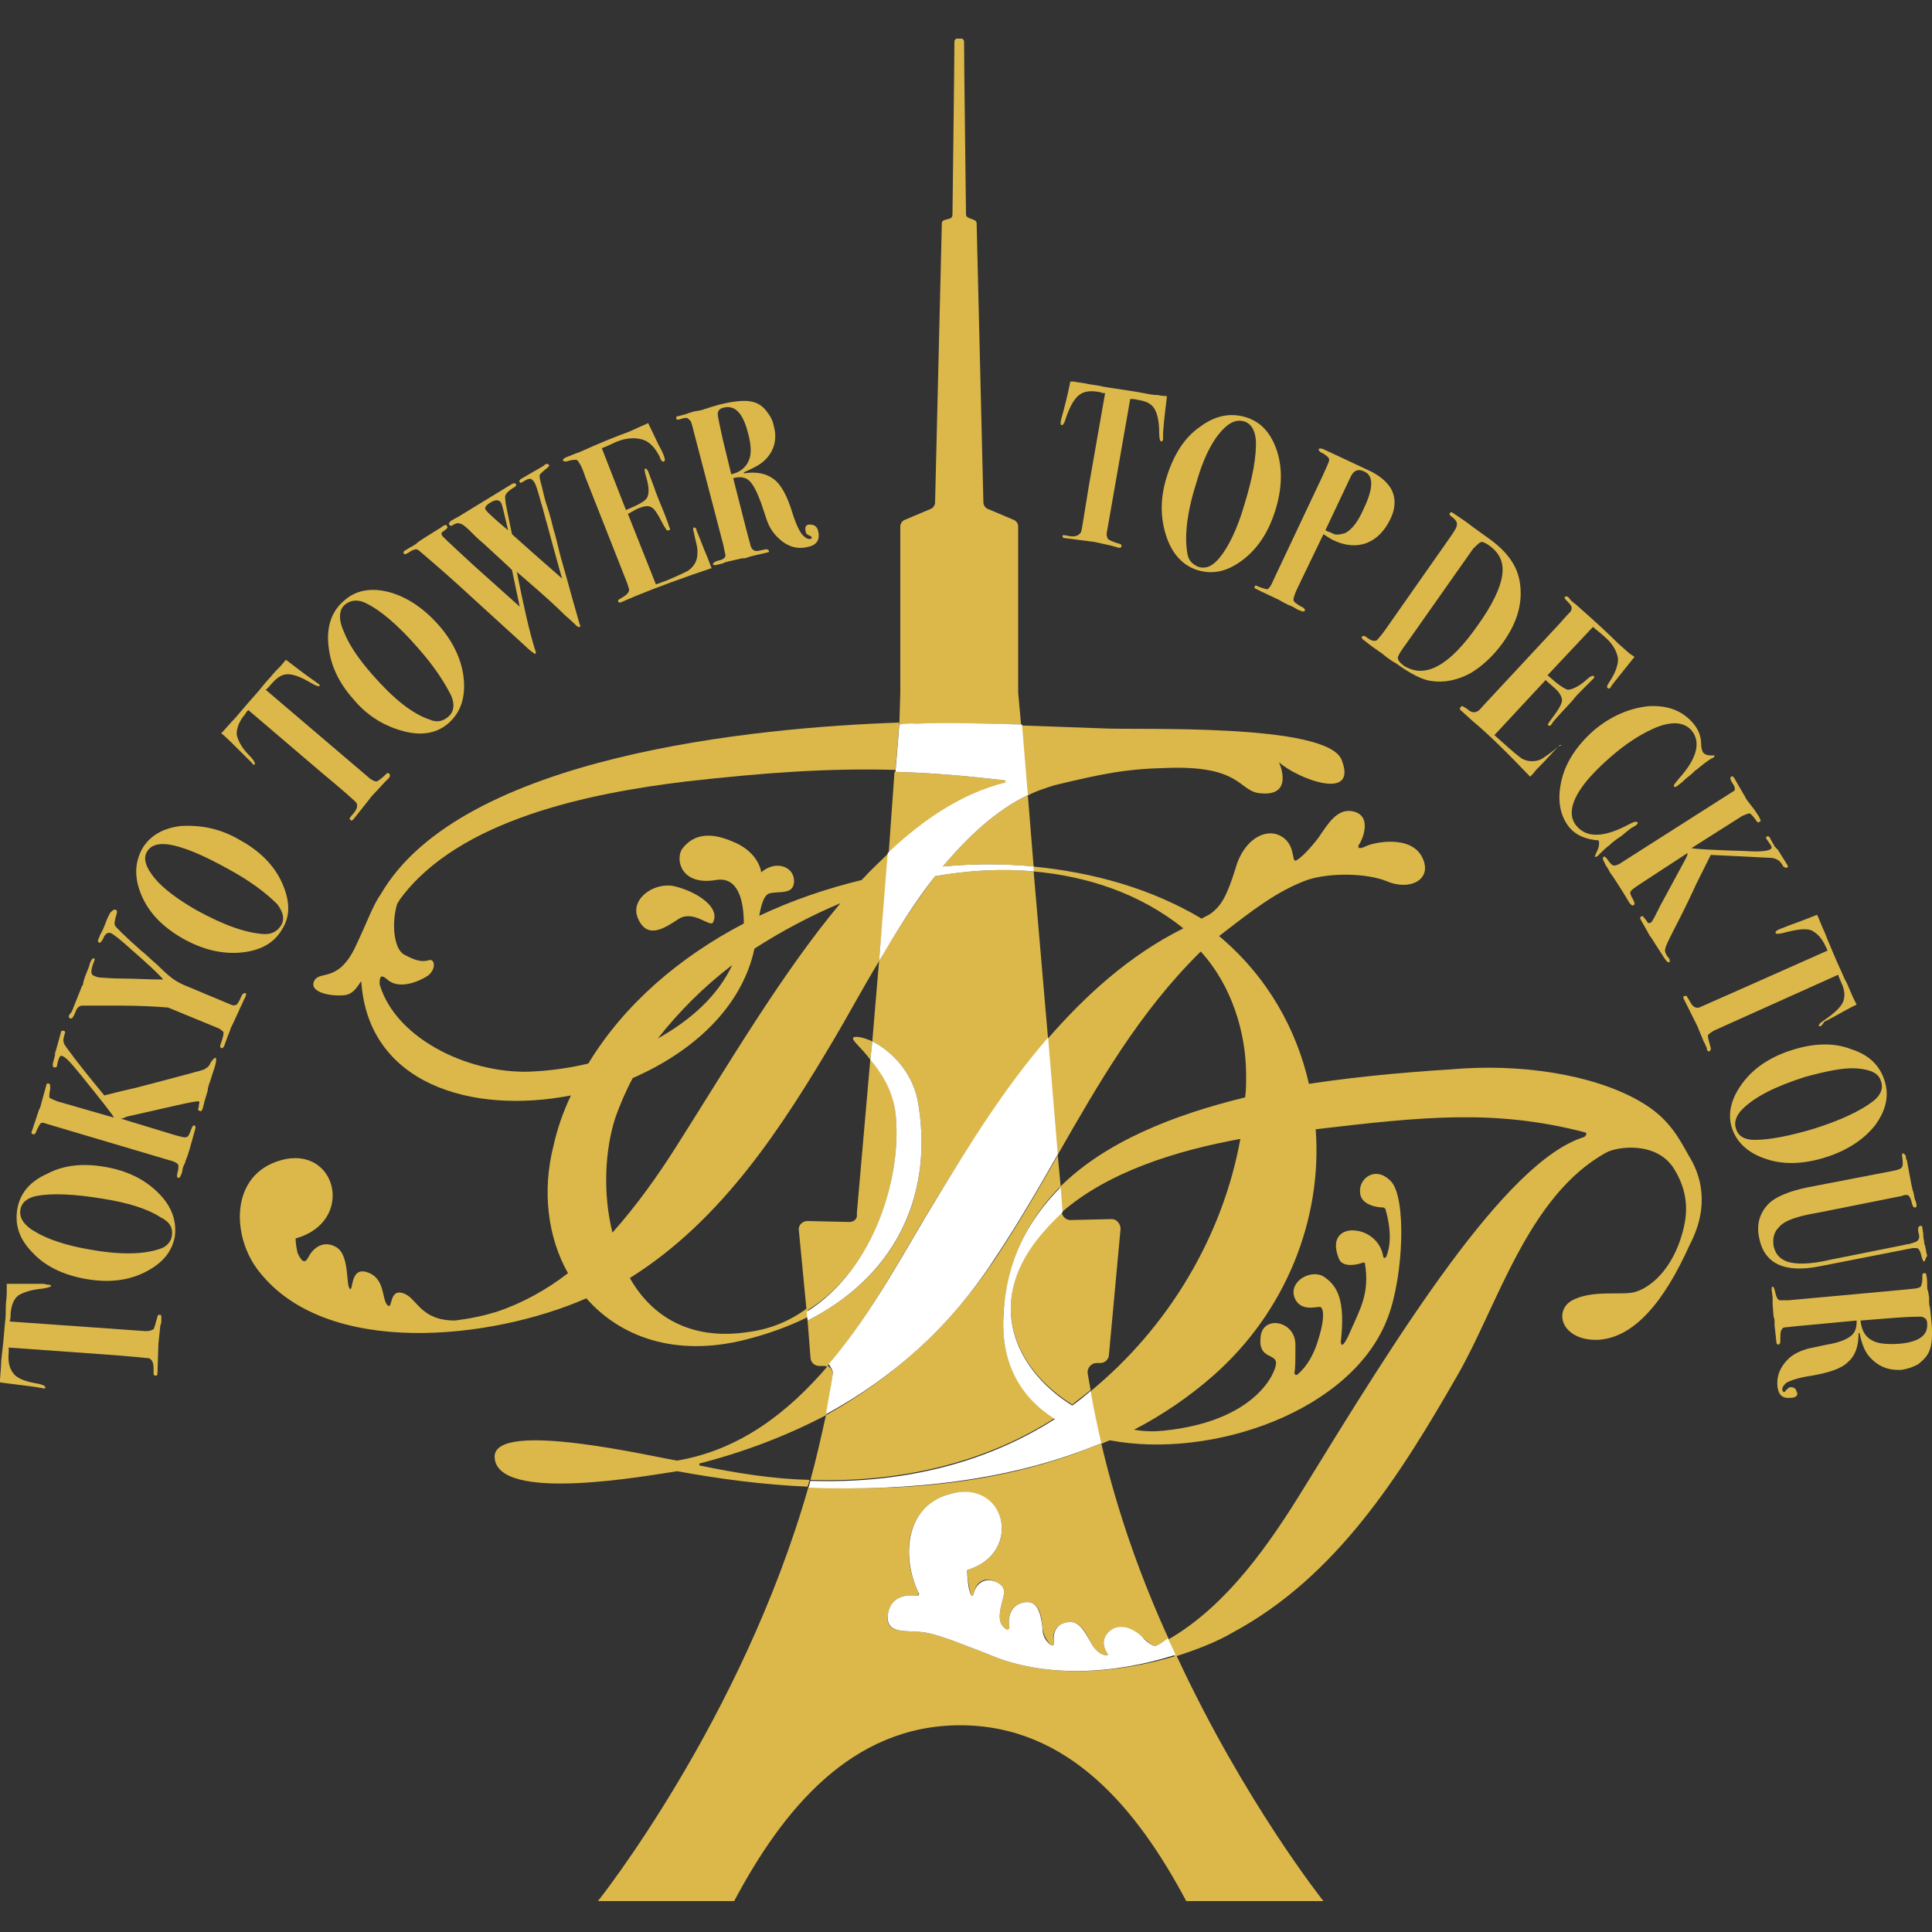 <?xml version="1.0" encoding="utf-8"?>
<!-- Generator: Adobe Illustrator 22.0.1, SVG Export Plug-In . SVG Version: 6.00 Build 0)  -->
<svg version="1.1" id="レイヤー_1" xmlns="http://www.w3.org/2000/svg" xmlns:xlink="http://www.w3.org/1999/xlink" x="0px"
	 y="0px" viewBox="0 0 200 200" style="enable-background:new 0 0 200 200;" xml:space="preserve">
<rect x="0" y="0" width="200" height="200" fill="#333333" stroke="none"/>
<style type="text/css">
	.st0{fill:#DCB84A;}
	.st1{fill:#FFFFFF;}
</style>
<g>
	<g>
		<g id="XMLID_490_">
			<path id="XMLID_541_" class="st0" d="M5.1,133c0.1,0,0.2,0.1,0.2,0.1c0,0.1-0.3,0.2-0.9,0.3c-1.2,0.1-2,0.4-2.5,0.7
				c-0.5,0.4-0.7,1-0.8,1.8c0,0.3,0,0.6-0.1,0.9l14.1,1c0.4,0,0.6-0.1,0.8-0.2c0.1-0.2,0.2-0.6,0.4-1.3c0-0.1,0.1-0.2,0.2-0.2
				c0.2,0,0.2,0.1,0.2,0.3c0,0,0,0.1,0,0.3c0,0.2,0,0.3-0.1,0.5l-0.2,1.9l-0.1,3.1c0,0.2-0.1,0.2-0.2,0.2c-0.1,0-0.1,0-0.2-0.1
				c0,0,0-0.2,0-0.6c0-0.7-0.2-1-0.5-1.1c-0.2,0-1.8-0.2-4.7-0.4l-9.8-0.7c0,0.1,0,0.3,0,0.5c-0.1,1,0.1,1.7,0.5,2.2
				c0.4,0.5,1.2,0.8,2.3,1c0.7,0.1,1,0.3,1,0.4c0,0.1-0.1,0.2-0.3,0.1c-0.1,0-0.5-0.1-1.3-0.2c-1.5-0.2-2.5-0.3-3.1-0.4l0-0.3
				l0.1-1.3c0,0,0-0.5,0.1-1.3c0.1-0.8,0.2-1.8,0.3-3.1c0.1-0.7,0.1-1.3,0.1-1.8c0-0.5,0.1-1,0.1-1.5c0-0.4,0-0.7,0-0.9
				c1,0,2.3,0,3.8,0C4.9,133,5,133,5.1,133z"/>
			<path id="XMLID_538_" class="st0" d="M10.9,120.8c2.3,0.4,4.1,1.3,5.5,2.7c1.4,1.4,1.9,2.9,1.7,4.5c-0.3,1.6-1.3,2.8-3.1,3.7
				c-1.8,0.9-3.8,1.1-6.1,0.7c-2.3-0.4-4.2-1.3-5.5-2.7c-1.4-1.4-1.9-2.9-1.6-4.6c0.3-1.6,1.3-2.8,3.1-3.6
				C6.6,120.6,8.6,120.4,10.9,120.8z M10.7,124.1c-3-0.5-5.3-0.6-6.9-0.3c-1,0.2-1.6,0.7-1.7,1.5c-0.1,0.8,0.4,1.6,1.7,2.3
				c1.2,0.7,3,1.3,5.2,1.7c3.2,0.6,5.7,0.6,7.5,0c0.7-0.2,1.2-0.7,1.3-1.4c0.1-0.8-0.2-1.4-1.2-1.9
				C15.2,125.1,13.2,124.5,10.7,124.1z"/>
			<path id="XMLID_536_" class="st0" d="M22.3,109.5c0.1,0,0.1,0.3,0,0.7c-0.1,0.4-0.3,0.9-0.5,1.6c-0.2,0.5-0.3,0.9-0.3,1.1l-0.3,1
				l-0.2,0.8c-0.1,0.3-0.2,0.4-0.3,0.3c-0.1,0-0.2-0.1-0.2-0.1c0-0.1,0.1-0.3,0.1-0.6c0.1-0.2,0-0.3-0.1-0.3c-0.1,0-0.8,0.1-2.1,0.4
				l-5.3,1.2c-0.2,0.1-0.4,0.2-0.6,0.2l5.6,1.7c0.7,0.2,1.1,0.3,1.2,0.2c0.2,0,0.3-0.3,0.5-0.8c0.1-0.3,0.2-0.4,0.3-0.4
				c0.1,0,0.2,0.2,0.1,0.4l-0.3,1.1c-0.2,0.7-0.4,1.5-0.7,2.2c0,0.1-0.1,0.3-0.2,0.5c-0.1,0.2-0.1,0.5-0.2,0.8l-0.1,0.2
				c-0.1,0.2-0.1,0.3-0.3,0.2c-0.1,0-0.1-0.3,0-0.6c0.1-0.4,0.1-0.7,0-0.8c-0.1-0.1-0.4-0.3-0.9-0.4l-12.8-3.8
				c-0.2-0.1-0.4-0.1-0.5,0c-0.1,0.1-0.2,0.3-0.4,0.7c-0.1,0.3-0.2,0.5-0.4,0.4c-0.1,0-0.2-0.1-0.1-0.3l0.7-2.1c0,0,0-0.1,0.1-0.2
				c0-0.1,0.1-0.2,0.1-0.3l0.3-1.1l0.2-0.7c0-0.1,0.1-0.3,0.1-0.4c0-0.1,0.1-0.2,0.3-0.1c0.1,0,0.1,0.2,0.1,0.5
				c-0.1,0.5-0.1,0.8-0.1,0.9c0.1,0.1,0.3,0.2,0.8,0.4l5.9,1.7c-0.2-0.4-1.4-1.9-3.5-4.5c-0.9-1.1-1.5-1.8-1.9-1.9
				c-0.1,0-0.2,0-0.2,0.1c-0.1,0.1-0.2,0.4-0.3,0.9c0,0.2-0.1,0.2-0.3,0.2c-0.1,0-0.2-0.2-0.1-0.5l0.2-0.8c0,0,0-0.1,0-0.2
				c0-0.1,0.1-0.2,0.1-0.3l0.5-1.8c0-0.2,0.1-0.2,0.3-0.2c0.1,0,0.2,0.2,0.1,0.3c-0.1,0.4-0.2,0.7-0.1,0.9c0,0.2,0.2,0.4,0.4,0.7
				c1.1,1.5,2.4,3.1,3.8,4.8c0.4-0.1,1.5-0.4,3.3-0.8c1.2-0.3,3-0.8,5.3-1.4c1-0.3,1.7-0.4,1.9-0.6c0.2-0.1,0.4-0.3,0.5-0.6
				C22.1,109.6,22.2,109.5,22.3,109.5z"/>
			<path id="XMLID_534_" class="st0" d="M12,94.2c0.1,0,0.1,0.1,0.1,0.3c-0.2,0.7-0.3,1.1-0.2,1.3c0,0.1,0.9,1,2.7,2.6
				c0.4,0.3,1,0.9,1.7,1.5c0.8,0.8,1.4,1.3,1.7,1.5c0.3,0.2,0.8,0.5,1.6,0.8l4.3,1.8c0.2,0.1,0.4,0.1,0.6,0c0.1-0.1,0.3-0.4,0.5-0.9
				c0.1-0.2,0.2-0.3,0.4-0.3c0.1,0,0.1,0.2,0,0.4c0,0-0.1,0.2-0.2,0.4c-0.1,0.3-0.3,0.6-0.5,1.1l-0.6,1.3c0,0-0.1,0.2-0.2,0.4
				c-0.1,0.3-0.2,0.6-0.3,0.8l-0.4,1.1c-0.1,0.2-0.2,0.2-0.3,0.2c-0.1,0-0.1-0.2-0.1-0.3c0.3-0.8,0.4-1.3,0.3-1.4
				c-0.1-0.1-0.3-0.3-0.6-0.4l-5.1-2.1c-1.2-0.1-2.9-0.2-5.1-0.2c-1,0-2.3,0-3.8,0c-0.3,0-0.6,0.3-0.7,0.7l-0.1,0.2
				c0,0,0,0.1-0.1,0.2c-0.1,0.2-0.2,0.3-0.4,0.2c-0.1-0.1-0.1-0.2,0-0.4c0,0,0,0,0.1-0.1c0.1-0.1,0.2-0.3,0.3-0.6l0.8-2
				c0-0.1,0.1-0.2,0.2-0.4c0-0.2,0.1-0.5,0.2-0.8l0.4-1c0-0.1,0.1-0.2,0.1-0.4c0.1-0.1,0.1-0.2,0.1-0.2c0.1-0.2,0.2-0.3,0.3-0.3
				c0.1,0,0.1,0.1,0.1,0.1c0,0.1-0.1,0.3-0.2,0.6c-0.2,0.6-0.2,1,0.1,1.1c0.2,0.1,0.5,0.2,0.7,0.2c0.3,0,1.1,0.1,2.4,0.1
				c1.2,0,2.5,0.1,4.1,0.1c-0.6-0.7-1.7-1.7-3.3-3.1c-1.2-1.1-1.9-1.6-2.1-1.7c-0.3-0.1-0.5,0-0.7,0.3c-0.2,0.5-0.4,0.7-0.5,0.7
				c-0.2-0.1-0.2-0.2-0.1-0.4l0.2-0.5c0.2-0.3,0.4-0.8,0.7-1.6l0.3-0.6C11.7,94.2,11.8,94.1,12,94.2z"/>
			<path id="XMLID_531_" class="st0" d="M24.9,87c2,1.1,3.5,2.6,4.3,4.4c0.8,1.8,0.9,3.4,0,4.8c-0.8,1.4-2.2,2.2-4.2,2.4
				c-2,0.2-4-0.3-6-1.4c-2.1-1.2-3.5-2.6-4.3-4.4c-0.8-1.8-0.8-3.4,0-4.9c0.8-1.4,2.2-2.2,4.1-2.4C20.9,85.4,22.9,85.8,24.9,87z
				 M23.7,90c-2.7-1.5-4.8-2.4-6.4-2.6c-1-0.1-1.7,0.1-2.1,0.8c-0.4,0.7-0.1,1.6,0.8,2.7c0.9,1.1,2.4,2.2,4.3,3.3
				c2.9,1.6,5.2,2.4,7.1,2.5c0.8,0,1.3-0.3,1.7-0.9c0.4-0.7,0.2-1.4-0.4-2.2C27.5,92.4,25.9,91.2,23.7,90z"/>
			<path id="XMLID_529_" class="st0" d="M33,70.8c0.1,0.1,0.1,0.2,0.1,0.2c-0.1,0.1-0.4,0-0.9-0.3c-1-0.6-1.8-0.9-2.4-0.9
				c-0.6,0-1.1,0.3-1.7,1c-0.2,0.2-0.4,0.5-0.6,0.6l10.8,9.2c0.3,0.2,0.5,0.3,0.7,0.3c0.2-0.1,0.5-0.3,1-0.8c0.1-0.1,0.2-0.1,0.3,0
				c0.1,0.1,0.1,0.2,0,0.4c0,0-0.1,0.1-0.2,0.2c-0.1,0.1-0.2,0.2-0.3,0.3l-1.3,1.4l-1.9,2.4c-0.1,0.1-0.2,0.2-0.3,0.1
				c-0.1-0.1-0.1-0.1-0.1-0.2c0,0,0.1-0.2,0.4-0.5c0.4-0.5,0.5-0.9,0.2-1.2c-0.1-0.1-1.3-1.2-3.6-3.1l-7.5-6.4
				c-0.1,0.1-0.2,0.2-0.3,0.4c-0.6,0.7-0.9,1.4-0.9,2.1c0.1,0.6,0.5,1.4,1.3,2.2c0.5,0.5,0.6,0.8,0.6,0.9c-0.1,0.1-0.2,0.1-0.3-0.1
				c-0.1-0.1-0.4-0.4-0.9-0.9c-1.1-1.1-1.8-1.8-2.3-2.2l0.2-0.2l0.9-1c0,0,0.3-0.3,0.8-0.9c0.5-0.6,1.2-1.4,2-2.3
				c0.4-0.5,0.8-1,1.2-1.4c0.3-0.4,0.7-0.8,1-1.1c0.3-0.3,0.4-0.5,0.6-0.7c0.8,0.6,1.8,1.4,3.1,2.3C32.8,70.7,33,70.8,33,70.8z"/>
			<path id="XMLID_526_" class="st0" d="M45.4,64.7c1.5,1.7,2.4,3.6,2.6,5.5c0.2,2-0.3,3.5-1.5,4.6c-1.2,1.1-2.8,1.4-4.7,0.9
				c-1.9-0.5-3.7-1.5-5.2-3.3c-1.6-1.8-2.4-3.6-2.6-5.6c-0.2-1.9,0.3-3.5,1.6-4.6c1.2-1.1,2.8-1.4,4.7-0.9
				C42.1,61.8,43.8,62.9,45.4,64.7z M43.2,67c-2-2.3-3.8-3.8-5.2-4.5c-0.9-0.5-1.7-0.4-2.3,0.1c-0.6,0.5-0.7,1.5-0.1,2.8
				c0.5,1.3,1.5,2.8,3,4.5c2.2,2.5,4.1,4,5.9,4.6c0.7,0.3,1.3,0.2,1.9-0.3c0.6-0.5,0.7-1.3,0.3-2.2C46,70.6,44.9,68.9,43.2,67z"/>
			<path id="XMLID_523_" class="st0" d="M56.8,48.1c0.1,0.1,0,0.2-0.1,0.3c-0.4,0.3-0.7,0.6-0.8,0.7c-0.1,0.2,0,0.6,0.2,1.3
				c0.1,0.4,0.2,0.9,0.4,1.6c0.2,0.6,0.5,1.5,0.8,2.8c0.2,0.6,0.4,1.5,0.7,2.7l0.9,3.2c0.6,2.2,1,3.5,1.1,3.9c0.1,0.2,0.1,0.3,0,0.3
				c-0.1,0-0.2,0-0.3-0.1c-0.1-0.1-0.5-0.5-1.2-1.1c-0.9-0.9-2-1.9-3.5-3.2l-1.5-1.3c0.7,3.5,1.3,6.2,1.9,8.1c0.1,0.2,0.1,0.3,0,0.4
				c0,0-0.4-0.2-1-0.8l-5.7-5.2c-1.4-1.3-3.2-2.9-5.2-4.6c-0.2-0.2-0.4-0.3-0.6-0.2c-0.1,0-0.3,0.1-0.6,0.3
				c-0.3,0.2-0.4,0.2-0.5,0.1c-0.1-0.1,0-0.2,0.1-0.3c0,0,0.2-0.1,0.5-0.3c0.4-0.2,0.7-0.4,0.9-0.6l0.6-0.4l1.6-1
				c0.1,0,0.1-0.1,0.3-0.2c0.1-0.1,0.2-0.1,0.2-0.1c0.1-0.1,0.2-0.1,0.3,0.1c0.1,0.1-0.1,0.3-0.4,0.5c-0.2,0.1-0.2,0.2-0.2,0.3
				c0,0.1,0.1,0.1,0.1,0.2c0.7,0.7,1.8,1.7,3.2,3l4.8,4.3l-0.8-3.8c-0.5-0.5-1.4-1.3-2.8-2.6c-0.2-0.2-0.6-0.5-1-0.9
				c-0.1-0.1-0.3-0.3-0.5-0.5c-0.5-0.5-0.9-0.8-1.1-0.8c-0.2-0.1-0.5,0-0.8,0.2c-0.1,0.1-0.2,0-0.3-0.1c-0.1-0.1,0-0.2,0.2-0.4
				c0,0,0,0,0.2-0.1c0.1-0.1,0.4-0.2,0.7-0.4l5.4-3.3c0.2-0.1,0.3-0.1,0.4,0c0.1,0.1,0,0.2-0.1,0.3c-0.7,0.4-1.1,0.8-1,1.2
				c0,0.5,0.3,1.7,0.7,3.7c1.1,1,2.8,2.5,5.2,4.6c-0.2-0.6-0.4-1.4-0.6-2.1c-0.2-0.7-0.5-1.8-0.9-3.3c-0.3-1-0.5-1.9-0.7-2.5
				c-0.3-1.1-0.5-1.8-0.7-2.1c-0.2-0.3-0.4-0.4-0.6-0.3c-0.1,0-0.3,0.1-0.6,0.3c-0.2,0.1-0.3,0.1-0.3,0c-0.1-0.1,0-0.2,0.1-0.3
				l1.2-0.7c0.5-0.3,0.9-0.5,1.2-0.7l0.1-0.1C56.6,48,56.7,48,56.8,48.1z M51.9,52.1c-0.2-0.4-0.6-0.4-1.1-0.1
				c-0.5,0.3-0.7,0.6-0.5,0.8c0.2,0.3,1,1,2.3,2.1C52.2,53.2,52,52.3,51.9,52.1z"/>
			<path id="XMLID_521_" class="st0" d="M72.1,54.9c0,0,0.3,0.7,0.8,2c0.3,0.7,0.5,1.2,0.6,1.5c0.1,0.3,0.2,0.5,0.2,0.4
				c-3,1-5.7,2-7.9,2.9l-1.4,0.6c-0.2,0.1-0.3,0.1-0.4,0c0-0.1,0-0.1,0-0.2c0,0,0.2-0.1,0.5-0.3c0.5-0.3,0.7-0.6,0.6-0.9
				c-0.1-0.2-0.1-0.4-0.2-0.6l-4.3-10.9c-0.3-0.9-0.5-1.3-0.6-1.4c-0.1-0.2-0.2-0.4-0.4-0.4c-0.1,0-0.4,0-0.7,0.1
				c-0.3,0.1-0.5,0.1-0.6,0c-0.1-0.1,0.1-0.3,0.4-0.4c0.3-0.1,0.7-0.3,1.3-0.5c2-0.9,3.7-1.6,5.1-2.1l1.1-0.5
				c0.2-0.1,0.5-0.2,0.9-0.4l1.1,2.3c0.4,0.7,0.6,1.2,0.6,1.4c0.1,0.1,0,0.2-0.1,0.3c-0.1,0-0.3-0.1-0.4-0.5c-0.5-1-1.1-1.6-1.8-1.8
				c-0.7-0.2-1.6-0.2-2.6,0.2c-0.3,0.1-0.8,0.4-1.6,0.7l2.5,6.4c1.2-0.5,2-0.9,2.2-1.3c0.2-0.4,0.2-1.1-0.1-2.1
				c-0.2-0.6-0.2-0.9-0.1-0.9c0.1,0,0.2,0.1,0.3,0.3c0.1,0.3,0.3,0.8,0.6,1.6c0.1,0.3,0.2,0.6,0.4,1.1c0.5,1.2,0.9,2.2,1.1,2.8
				c0,0.1,0.1,0.2,0.1,0.3c0.1,0.2,0.1,0.3-0.1,0.3c-0.1,0-0.1,0-0.2,0c0-0.1-0.2-0.3-0.4-0.7c-0.5-1-0.9-1.6-1.2-1.7
				c-0.3-0.2-0.8-0.1-1.5,0.2L65,53.2l2.9,7.3l1.1-0.4c1.2-0.5,2-0.9,2.2-1c0.3-0.2,0.6-0.5,0.8-0.9c0.2-0.4,0.2-0.8,0.2-1.2
				c0-0.4-0.2-1-0.4-2c-0.1-0.2,0-0.4,0-0.4C72,54.6,72.1,54.7,72.1,54.9z"/>
			<path id="XMLID_518_" class="st0" d="M84.7,55c0.2,0.8-0.1,1.4-1,1.6c-1.1,0.3-2.1,0-2.9-0.7c-0.7-0.6-1.1-1.2-1.4-2l-0.6-1.8
				c-0.4-1.1-0.8-1.9-1.2-2.3c-0.4-0.4-1-0.5-1.7-0.3l1.3,5.1c0.3,1.2,0.5,1.8,0.5,1.9c0.1,0.3,0.2,0.4,0.4,0.5c0.2,0.1,0.5,0,1-0.1
				c0.3-0.1,0.4,0,0.5,0.1c0,0.1,0,0.2-0.2,0.2l-1.7,0.4l-0.3,0.1c-0.2,0.1-0.4,0.1-0.6,0.1l-1.3,0.3c-0.1,0-0.3,0.1-0.4,0.1
				c-0.1,0-0.2,0.1-0.2,0.1l-0.8,0.2c-0.2,0-0.3,0-0.3-0.1c0-0.1,0.2-0.3,0.7-0.4c0.4-0.1,0.6-0.3,0.6-0.5c0-0.1-0.1-0.4-0.2-1
				L71.9,45c-0.2-0.8-0.3-1.2-0.4-1.4c-0.1-0.1-0.2-0.2-0.3-0.3c-0.2-0.1-0.5,0-0.8,0.1c-0.3,0.1-0.4,0-0.4-0.1c0-0.1,0-0.2,0.1-0.2
				c0.1,0,0.4-0.1,0.8-0.2l0.3-0.1c0.2-0.1,0.4-0.1,0.6-0.2l0.6-0.1c0,0,0.1,0,0.4-0.1c0.2-0.1,0.4-0.1,0.6-0.2l1-0.3
				c1.6-0.4,2.8-0.5,3.5-0.3c0.5,0.1,1,0.4,1.4,0.9c0.4,0.5,0.7,1,0.8,1.6c0.4,1.4,0,2.7-1,3.6c-0.4,0.4-1.2,0.8-2.1,1.2l0,0.1
				c1.3-0.2,2.3,0,3.1,0.6c0.8,0.6,1.4,1.8,1.9,3.4c0.4,1.3,0.8,2.1,1.1,2.4c0.3,0.3,0.5,0.4,0.7,0.4c0.2,0,0.3-0.1,0.2-0.2
				c0-0.1-0.1-0.1-0.3-0.2c-0.2-0.1-0.3-0.2-0.3-0.4c-0.1-0.4,0-0.7,0.4-0.7C84.3,54.3,84.6,54.5,84.7,55z M77.4,44.7
				c-0.5-1.9-1.3-2.8-2.5-2.5c-0.4,0.1-0.6,0.3-0.6,0.7c0,0.2,0.2,1.1,0.5,2.5l0.9,3.7c0.9-0.2,1.5-0.7,1.8-1.4
				C77.8,47.1,77.8,46.1,77.4,44.7z"/>
			<path id="XMLID_516_" class="st0" d="M120.4,45.5c0,0.1-0.1,0.2-0.2,0.2c-0.1,0-0.2-0.3-0.2-0.9c0-1.2-0.2-2-0.5-2.5
				c-0.3-0.5-0.9-0.8-1.7-0.9c-0.3-0.1-0.6-0.1-0.8-0.1L114.6,55c-0.1,0.4,0,0.6,0.1,0.8c0.1,0.1,0.5,0.3,1.2,0.5
				c0.1,0,0.2,0.1,0.2,0.2c0,0.2-0.1,0.2-0.3,0.2c0,0-0.1,0-0.3-0.1c-0.2,0-0.3-0.1-0.4-0.1l-1.8-0.4l-3.1-0.4
				c-0.2,0-0.2-0.1-0.2-0.2c0-0.1,0-0.1,0.1-0.1c0.1,0,0.2,0,0.6,0.1c0.7,0.1,1-0.1,1.2-0.4c0.1-0.2,0.3-1.7,0.8-4.7l1.7-9.7
				c-0.1,0-0.3,0-0.5-0.1c-1-0.2-1.7-0.1-2.2,0.3c-0.5,0.4-0.9,1.1-1.3,2.2c-0.2,0.7-0.4,1-0.5,0.9c-0.1,0-0.1-0.1-0.1-0.3
				c0-0.1,0.1-0.5,0.3-1.2c0.4-1.5,0.6-2.5,0.7-3l0.3,0l1.3,0.2c0,0,0.4,0.1,1.2,0.2c0.8,0.2,1.8,0.3,3,0.5c0.7,0.1,1.3,0.2,1.8,0.3
				c0.5,0.1,1,0.2,1.5,0.2c0.4,0.1,0.7,0.1,0.9,0.1c-0.1,1-0.3,2.3-0.4,3.8C120.4,45.3,120.4,45.4,120.4,45.5z"/>
			<path id="XMLID_513_" class="st0" d="M132,52.9c-0.7,2.2-1.8,3.9-3.4,5.1c-1.6,1.2-3.1,1.5-4.7,1c-1.5-0.5-2.6-1.7-3.2-3.6
				c-0.6-1.9-0.6-3.9,0.1-6.1c0.7-2.2,1.8-4,3.4-5.1c1.6-1.2,3.2-1.5,4.8-1c1.6,0.5,2.6,1.7,3.2,3.5C132.8,48.6,132.7,50.7,132,52.9
				z M128.8,52.3c0.9-2.9,1.3-5.2,1.2-6.8c-0.1-1-0.5-1.7-1.3-1.9c-0.8-0.2-1.6,0.2-2.5,1.3c-0.9,1.1-1.7,2.8-2.3,4.9
				c-1,3.1-1.3,5.6-1,7.4c0.1,0.8,0.5,1.2,1.2,1.5c0.8,0.2,1.4-0.1,2.1-0.9C127.2,56.6,128.1,54.7,128.8,52.3z"/>
			<path id="XMLID_510_" class="st0" d="M143.9,53.8c-0.6,1.2-1.4,2-2.4,2.4c-1,0.4-2.2,0.3-3.3-0.2c-0.3-0.1-0.7-0.4-1.2-0.7
				l-2.6,5.4c-0.4,0.8-0.5,1.2-0.5,1.4c0,0.2,0.3,0.4,0.8,0.7c0.3,0.1,0.4,0.3,0.4,0.4c-0.1,0.1-0.2,0.1-0.3,0.1l-0.2-0.1
				c-0.1,0-0.3-0.1-0.8-0.4c-0.5-0.2-0.9-0.4-1.4-0.7l-1.9-0.9c-0.4-0.2-0.6-0.3-0.6-0.3c0-0.1-0.1-0.1,0-0.2c0-0.1,0.2-0.1,0.3,0
				c0.5,0.2,0.9,0.3,1,0.3c0.2-0.1,0.4-0.4,0.6-0.9l5.1-10.8c0.4-0.9,0.7-1.5,0.7-1.7c0-0.2-0.2-0.4-0.7-0.7
				c-0.3-0.1-0.4-0.3-0.4-0.4c0.1-0.1,0.2-0.1,0.5,0l4.7,2.2c1.1,0.5,1.9,1.2,2.3,1.9C144.5,51.5,144.5,52.6,143.9,53.8z
				 M141.2,52.6c1-2.1,1-3.4,0-3.8c-0.6-0.3-1.1-0.1-1.4,0.6l-2.6,5.5c0.4,0.2,0.8,0.3,0.9,0.4c0.4,0.1,0.7,0,1.1-0.1
				C139.9,54.9,140.6,54,141.2,52.6z"/>
			<path id="XMLID_507_" class="st0" d="M155.6,66.5c-1,1.4-2.2,2.5-3.4,3.2c-1.3,0.7-2.7,1-4,0.8c-0.9-0.1-2.1-0.7-3.5-1.7
				c0,0-0.1-0.1-0.3-0.2c-0.2-0.1-0.5-0.3-0.9-0.6l-0.5-0.4c0,0-0.3-0.2-1-0.7l-0.9-0.7c-0.1-0.1-0.2-0.2-0.1-0.3
				c0.1-0.1,0.3-0.1,0.5,0.1c0.4,0.3,0.7,0.4,1,0.3c0.1-0.1,0.4-0.4,0.9-1.1l6.8-9.7c0.4-0.6,0.6-0.9,0.6-1.1
				c0.1-0.3-0.1-0.6-0.5-0.9c-0.2-0.1-0.3-0.3-0.2-0.4c0.1-0.1,0.2-0.1,0.3,0l0.3,0.2c0.6,0.4,1.2,0.8,1.7,1.2
				c0.8,0.6,1.4,1,1.8,1.3c1.8,1.3,2.8,2.7,3.1,4.3C157.7,62.3,157.1,64.4,155.6,66.5z M153,64.7c1.5-2.1,2.3-3.8,2.5-5.1
				c0.2-1.3-0.2-2.3-1.3-3.1c-0.4-0.3-0.7-0.4-0.8-0.4c-0.2,0-0.5,0.3-0.9,0.7l-6.9,9.8c-0.6,0.8-0.9,1.3-0.9,1.5
				c0,0.2,0.2,0.5,0.6,0.8C147.5,70.3,150,69,153,64.7z"/>
			<path id="XMLID_505_" class="st0" d="M161.3,77.3c0,0-0.5,0.5-1.5,1.6c-0.5,0.5-0.9,0.9-1.1,1.2c-0.2,0.2-0.3,0.3-0.3,0.3
				c-2.2-2.3-4.2-4.3-6-5.8l-1.1-1c-0.2-0.1-0.2-0.3-0.1-0.4c0.1-0.1,0.1-0.1,0.2-0.1c0,0,0.2,0.1,0.5,0.3c0.4,0.4,0.8,0.4,1.1,0.2
				c0.2-0.1,0.3-0.3,0.5-0.5l8-8.6c0.6-0.7,1-1.1,1-1.1c0.2-0.2,0.2-0.4,0.2-0.5c0-0.1-0.1-0.3-0.4-0.6c-0.3-0.3-0.4-0.4-0.3-0.5
				c0.1-0.1,0.3-0.1,0.5,0.2s0.6,0.5,1,0.9c1.7,1.5,3,2.7,4,3.7l0.9,0.8c0.2,0.2,0.5,0.4,0.8,0.6l-1.6,2c-0.5,0.6-0.8,1-0.9,1.2
				c-0.1,0.1-0.2,0.1-0.3,0c-0.1-0.1,0-0.3,0.2-0.6c0.6-0.9,0.9-1.7,0.9-2.4c-0.1-0.7-0.5-1.5-1.3-2.2c-0.2-0.2-0.7-0.6-1.3-1.1
				l-4.7,5c1,0.9,1.7,1.4,2.1,1.5c0.4,0,1.1-0.3,1.9-1c0.4-0.4,0.7-0.5,0.8-0.4c0.1,0.1,0,0.2-0.2,0.4c-0.2,0.2-0.6,0.6-1.2,1.2
				c-0.2,0.2-0.5,0.5-0.8,0.9c-0.9,1-1.6,1.7-2,2.2c-0.1,0.1-0.1,0.2-0.2,0.3c-0.1,0.1-0.2,0.2-0.3,0.1c-0.1-0.1-0.1-0.1,0-0.2
				c0-0.1,0.2-0.3,0.4-0.6c0.7-0.9,1-1.5,1-1.8c0-0.3-0.2-0.8-0.8-1.3l-0.9-0.8l-5.3,5.7l0.9,0.8c1,0.9,1.6,1.4,1.9,1.6
				c0.3,0.2,0.7,0.3,1.1,0.3c0.4,0,0.8-0.1,1.1-0.3c0.3-0.2,0.9-0.6,1.6-1.2c0.2-0.1,0.3-0.2,0.4-0.1
				C161.5,77,161.4,77.2,161.3,77.3z"/>
			<path id="XMLID_503_" class="st0" d="M169.4,85.4l-0.3,0.2c-0.1,0-0.5,0.3-1.2,0.9c-0.6,0.4-1,0.7-1.3,1
				c-0.4,0.3-0.7,0.6-0.9,0.8c-0.1,0.1-0.2,0.2-0.3,0.3c-0.1,0.1-0.2,0.1-0.3,0.1c0,0,0-0.1,0.1-0.3c0.3-0.6,0.4-1,0.3-1.4
				c-1.3-0.1-2.3-0.5-3-1.3c-1-1.2-1.3-2.8-0.9-4.7c0.4-2,1.6-3.8,3.4-5.4c1.8-1.5,3.7-2.3,5.7-2.5c2-0.1,3.5,0.5,4.6,1.8
				c0.5,0.6,0.8,1.3,0.8,2.1c0,0.4,0.1,0.7,0.2,0.9c0.2,0.2,0.4,0.3,0.8,0.3c0.3,0,0.4,0,0.4,0c0,0,0,0.1-0.1,0.2
				c0,0-0.1,0.1-0.2,0.1c-0.5,0.3-1,0.7-1.6,1.2c-0.1,0-0.3,0.3-0.7,0.6c-0.4,0.3-0.7,0.6-0.8,0.7l-0.4,0.3
				c-0.2,0.2-0.4,0.2-0.4,0.1c-0.1-0.1,0.1-0.3,0.5-0.8c1.9-2.1,2.3-3.8,1.3-5c-0.8-0.9-2.2-1-4.1-0.1c-1.3,0.6-2.7,1.5-4.2,2.8
				c-2.2,1.9-3.6,3.6-4,5.1c-0.2,0.8-0.1,1.5,0.4,2.1c1.1,1.3,2.9,1.2,5.5-0.2c0.4-0.2,0.7-0.3,0.7-0.2
				C169.6,85.1,169.6,85.2,169.4,85.4z"/>
			<path id="XMLID_501_" class="st0" d="M172.8,99.6c-0.1,0.1-0.3-0.1-0.5-0.4c-0.2-0.3-0.5-0.8-0.9-1.4c-0.3-0.5-0.5-0.8-0.6-0.9
				l-0.5-0.9l-0.4-0.7c-0.1-0.2-0.2-0.4,0-0.4c0.1-0.1,0.2-0.1,0.2,0c0,0,0.2,0.2,0.4,0.5c0.1,0.2,0.2,0.2,0.4,0.1
				c0.1,0,0.4-0.6,1-1.8l2.6-4.8c0.1-0.2,0.2-0.4,0.2-0.6l-4.9,3.2c-0.6,0.4-0.9,0.6-1,0.8c-0.1,0.1,0,0.4,0.3,0.9
				c0.1,0.3,0.2,0.4,0,0.5c-0.1,0.1-0.2,0-0.4-0.2l-0.6-1c-0.4-0.6-0.8-1.3-1.3-2c-0.1-0.1-0.2-0.3-0.3-0.5
				c-0.1-0.2-0.3-0.4-0.4-0.7l-0.1-0.2c-0.1-0.2-0.1-0.3,0-0.4c0.1-0.1,0.3,0.1,0.5,0.4c0.2,0.3,0.4,0.5,0.6,0.5
				c0.2,0,0.5-0.1,0.9-0.4l11.3-7.2c0.2-0.1,0.3-0.2,0.3-0.3c0-0.2-0.1-0.4-0.3-0.7c-0.2-0.3-0.2-0.5-0.1-0.6c0.1-0.1,0.2,0,0.3,0.1
				l1.1,1.9c0,0,0.1,0.1,0.1,0.2c0.1,0.1,0.1,0.2,0.2,0.3l0.7,0.9l0.4,0.6c0.1,0.1,0.1,0.2,0.2,0.4c0.1,0.1,0.1,0.2-0.1,0.3
				c-0.1,0.1-0.2,0-0.4-0.3c-0.3-0.4-0.5-0.6-0.6-0.6c-0.1,0-0.4,0.1-0.8,0.3l-5.2,3.3c0.5,0.1,2.3,0.2,5.6,0.3
				c1.5,0.1,2.3,0,2.6-0.2c0.1-0.1,0.1-0.1,0.1-0.2c0-0.1-0.2-0.4-0.5-0.8c-0.1-0.1-0.1-0.3,0-0.3c0.1-0.1,0.3,0,0.4,0.3l0.4,0.7
				c0,0,0,0.1,0.1,0.1c0.1,0.1,0.1,0.2,0.2,0.2l1,1.6c0.1,0.1,0.1,0.3,0,0.3c-0.1,0.1-0.2,0-0.4-0.1c-0.2-0.4-0.4-0.6-0.6-0.7
				c-0.2-0.1-0.4-0.2-0.8-0.2c-1.9-0.1-3.9-0.2-6.1-0.3c-0.2,0.4-0.7,1.4-1.5,3c-0.5,1.1-1.3,2.8-2.4,4.9c-0.5,1-0.8,1.6-0.8,1.8
				c-0.1,0.2,0,0.5,0.2,0.8C172.9,99.3,172.9,99.5,172.8,99.6z"/>
			<path id="XMLID_499_" class="st0" d="M188.5,106.2c-0.1,0.1-0.2,0-0.2,0c-0.1-0.1,0.2-0.4,0.7-0.7c1-0.7,1.6-1.3,1.8-1.8
				s0.2-1.2-0.2-2c-0.1-0.3-0.3-0.6-0.3-0.8l-12.9,5.8c-0.3,0.2-0.5,0.3-0.6,0.5c0,0.2,0.1,0.6,0.3,1.3c0,0.1,0,0.2-0.1,0.3
				c-0.1,0.1-0.3,0-0.3-0.2c0,0,0-0.1-0.1-0.3c-0.1-0.2-0.1-0.3-0.2-0.4l-0.7-1.7l-1.4-2.8c-0.1-0.2,0-0.3,0.1-0.3
				c0.1,0,0.1,0,0.2,0c0,0,0.1,0.2,0.3,0.5c0.3,0.6,0.6,0.8,1,0.7c0.2-0.1,1.6-0.7,4.3-1.9l9-4c-0.1-0.1-0.1-0.3-0.2-0.4
				c-0.4-0.9-0.9-1.4-1.5-1.7c-0.6-0.2-1.4-0.1-2.6,0.2c-0.7,0.2-1,0.2-1.1,0.1c0-0.1,0-0.2,0.2-0.3c0.1-0.1,0.5-0.2,1.2-0.5
				c1.4-0.5,2.4-0.9,2.9-1.1l0.1,0.2l0.5,1.2c0,0,0.2,0.4,0.5,1.2c0.3,0.7,0.7,1.7,1.2,2.8c0.3,0.6,0.5,1.2,0.8,1.7
				c0.2,0.5,0.4,0.9,0.6,1.4c0.2,0.4,0.3,0.6,0.4,0.8c-0.9,0.4-2,1.1-3.4,1.8C188.7,106.1,188.5,106.2,188.5,106.2z"/>
			<path id="XMLID_496_" class="st0" d="M189,119.8c-2.2,0.7-4.3,0.8-6.1,0.2c-1.9-0.6-3.1-1.7-3.6-3.2c-0.5-1.5-0.1-3.1,1.1-4.7
				c1.2-1.6,2.9-2.7,5.1-3.4c2.2-0.7,4.3-0.8,6.1-0.1c1.9,0.6,3,1.7,3.5,3.3c0.5,1.6,0.1,3.1-1,4.6C192.9,118,191.2,119.1,189,119.8
				z M187.6,116.9c2.9-0.9,5-1.9,6.3-2.9c0.8-0.6,1.1-1.4,0.8-2.1c-0.2-0.8-1.1-1.2-2.5-1.3c-1.4-0.1-3.2,0.3-5.4,0.9
				c-3.1,1-5.3,2.1-6.6,3.5c-0.5,0.6-0.7,1.2-0.5,1.8c0.2,0.8,0.9,1.2,1.9,1.2C183.2,118,185.2,117.6,187.6,116.9z"/>
			<path id="XMLID_494_" class="st0" d="M199.2,130.6c-0.1,0-0.2-0.2-0.3-0.6c-0.1-0.5-0.3-0.8-0.5-0.8c-0.1,0-0.2,0-0.4,0l-9.7,1.9
				c-3.6,0.7-5.7-0.3-6.2-3c-0.3-1.4,0.1-2.6,1-3.5c0.7-0.7,2.1-1.3,4.1-1.7l8.8-1.7c0.5-0.1,0.8-0.2,0.9-0.4c0.1-0.1,0.1-0.5,0-1.2
				c0-0.1,0-0.2,0.1-0.2c0.1,0,0.2,0.1,0.3,0.3l0,0.1c0,0.1,0,0.2,0.1,0.3l0.2,1.1c0.2,1,0.3,1.8,0.5,2.3c0.1,0.7,0.2,0.9,0.2,0.8
				l0.1,0.4c0,0.2,0,0.3-0.2,0.3c-0.1,0-0.2-0.1-0.3-0.5c-0.1-0.5-0.3-0.8-0.5-0.8c-0.2,0-0.3,0-0.5,0.1l-8.5,1.7
				c-1.2,0.2-2,0.4-2.3,0.5c-1,0.3-1.6,0.6-2,1.1c-0.5,0.5-0.6,1.2-0.5,1.9c0.2,0.8,0.6,1.3,1.4,1.6c0.9,0.3,2.4,0.3,4.5-0.2
				l7.5-1.5c0.1,0,0.3-0.1,0.5-0.1c0.2,0,0.3-0.1,0.4-0.1c0.4-0.1,0.6-0.2,0.7-0.4c0.1-0.1,0.1-0.4,0-0.7c-0.1-0.4,0-0.7,0.2-0.7
				c0.1,0,0.2,0,0.2,0.2c0,0.2,0.1,0.4,0.1,0.8c0,0.3,0.1,0.6,0.1,0.8c0,0,0,0.1,0.1,0.3c0,0.2,0.1,0.4,0.1,0.6l0.1,0.4
				C199.3,130.3,199.3,130.5,199.2,130.6z"/>
			<path id="XMLID_491_" class="st0" d="M185.4,144.7c-0.9,0.1-1.3-0.3-1.4-1.2c-0.1-1.1,0.3-2,1.1-2.8c0.6-0.6,1.4-0.9,2.1-1.1
				l1.9-0.4c1.2-0.2,2-0.5,2.5-0.9c0.5-0.4,0.6-0.9,0.6-1.6l-5.3,0.5c-1.2,0.1-1.9,0.2-2,0.2c-0.3,0-0.4,0.1-0.5,0.3
				c-0.1,0.2-0.1,0.5-0.1,1c0,0.3,0,0.4-0.2,0.5c-0.1,0-0.2-0.1-0.2-0.2l-0.2-1.8l0-0.3c0-0.2,0-0.4-0.1-0.6l-0.1-1.3
				c0-0.1,0-0.3,0-0.4c0-0.1,0-0.2,0-0.3l-0.1-0.8c0-0.2,0-0.3,0.1-0.3c0.1,0,0.2,0.2,0.3,0.7c0.1,0.4,0.2,0.6,0.4,0.7
				c0.1,0,0.4,0,1,0l12-1.1c0.8-0.1,1.3-0.1,1.4-0.2c0.1,0,0.3-0.1,0.3-0.3c0.1-0.2,0.1-0.5,0.1-0.8c0-0.3,0-0.4,0.2-0.4
				c0.1,0,0.2,0,0.2,0.1c0,0.1,0.1,0.4,0.1,0.9l0,0.3c0,0.2,0,0.4,0.1,0.6l0.1,0.6c0,0,0,0.1,0,0.4c0,0.2,0,0.4,0.1,0.7l0.1,1
				c0.2,1.7,0.1,2.9-0.2,3.5c-0.2,0.5-0.6,0.9-1.1,1.3c-0.5,0.3-1.1,0.5-1.7,0.6c-1.5,0.1-2.6-0.4-3.5-1.5c-0.4-0.5-0.7-1.3-0.9-2.3
				l-0.1,0c0,1.3-0.3,2.3-1.1,3c-0.7,0.7-2,1.1-3.7,1.4c-1.4,0.2-2.2,0.5-2.6,0.7c-0.3,0.2-0.5,0.5-0.5,0.7c0,0.2,0.1,0.3,0.2,0.3
				c0.1,0,0.1-0.1,0.2-0.2c0.1-0.1,0.2-0.2,0.4-0.3c0.4,0,0.6,0.1,0.7,0.5C186.2,144.4,185.9,144.7,185.4,144.7z M196.7,139.1
				c2-0.2,2.9-0.9,2.8-2.1c0-0.4-0.2-0.6-0.6-0.7c-0.2,0-1.1,0-2.5,0.1l-3.8,0.3c0.1,0.9,0.4,1.6,1.1,2
				C194.3,139.1,195.3,139.2,196.7,139.1z"/>
		</g>
		<g id="XMLID_472_">
			<path id="XMLID_489_" class="st0" d="M87.9,126.5l-4.3-0.1c-0.5,0-1,0.4-0.9,1l0.8,8.3c7.4-4.5,9.9-14.5,9.2-20.6
				c-0.3-2.4-1.5-4.2-2.6-5.5l-1.4,16C88.8,126.2,88.4,126.5,87.9,126.5z"/>
			<path id="XMLID_488_" class="st0" d="M85.5,146.5c-0.5,2.3-1,4.5-1.6,6.7c8.9,0.3,17.8-1.6,25.3-6.4c-3.5-2.2-5.7-5.8-5.3-11
				c0.4-5.4,2.6-9.7,5.9-13l-0.3-3.2c-2.1,3.7-4.2,7.3-6.6,10.9C98.3,137.3,92.5,142.6,85.5,146.5z"/>
			<path id="XMLID_487_" class="st0" d="M104.1,80.8c-4.1-0.5-7.8-0.8-11.5-0.9L92,88.3c3.8-3.5,7.8-6.1,12.2-7.3V80.8z"/>
			<path id="XMLID_486_" class="st0" d="M107,128.7c-4.9,6.9-1.5,13.3,4,16.7c0.6-0.5,1.3-1,1.9-1.5c-0.1-0.6-0.2-1.1-0.3-1.7
				c-0.1-0.6,0.4-1.1,0.9-1.1h0.4c0.5,0,0.9-0.4,0.9-0.9l1.2-13c0-0.5-0.4-1-0.9-1l-4.3,0.1c-0.4,0-0.8-0.3-0.9-0.8l0-0.3
				C108.8,126.4,107.8,127.5,107,128.7z"/>
			<path id="XMLID_485_" class="st0" d="M102.2,171.2c-2.4-0.9-4.7-1.9-6.4-2.2c-1.8-0.3-4.2,0.3-3.9-1.8c0.2-1.8,1.7-2.2,3-2
				c0.1,0,0.2-0.1,0.2-0.3c-1.8-3.6-1.5-8.8,3.1-10.2c5.9-1.7,7.8,6,2,7.8c-0.1,0-0.1,0.1-0.1,0.2c0.1,0.9,0.2,1.6,0.4,2.4
				c0.1,0.2,0.3,0,0.3-0.1c0.1-0.9,0.9-2,2.4-1.2c1.4,0.7,0.4,1.7,0.3,3.3c-0.1,1.1,0.5,1.5,0.8,1.6c0.1,0.1,0.3-0.1,0.2-0.2
				c-0.2-1.2,0.1-2.3,1.4-2.6c1.4-0.3,1.9,0.8,2,2.5c0.1,1,0.6,1.6,0.9,1.9c0.1,0.1,0.3,0,0.3-0.2c-0.2-0.7,0-1.8,1.1-2.1
				c1.3-0.4,2,0.5,2.7,2c0.8,1.5,1.8,1.4,1.8,1.3s-1-1.2,0-2.3c1-1.1,2.6-0.4,3.6,0.5c0.3,0.3,0.9,0.8,1.2,0.9c0,0,0.1,0,0.1,0
				c0.5-0.2,0.9-0.5,1.4-0.7c-2.8-6.1-5.3-13-7-20.3c-9.3,4-19.9,5.1-30.3,4.5c-6.9,24.2-21.8,42.9-21.8,42.9H76
				c5-9.4,12.1-18.2,23.4-18.2c11.3,0,18.4,8.8,23.4,18.2H137c0,0-8.2-10.3-15.2-25.4C115.5,173.3,108.1,173.8,102.2,171.2z"/>
			<path id="XMLID_484_" class="st0" d="M108.5,107.6L107,90.2c-3.3-0.3-6.8-0.1-10.2,0.5c-2.1,2.8-4.1,5.8-5.8,8.8l-0.7,8.3
				c1.8,0.9,4.3,3.1,4.8,6.7c1.5,9.9-2.8,17.8-11.5,22.2l0.3,3.8c0,0.5,0.4,0.9,0.9,0.9h0.4c0.2,0,0.3,0,0.4,0.1
				c4.6-5.4,8-12,11.2-17.2C100.3,118.6,104,112.7,108.5,107.6z"/>
			<path id="XMLID_483_" class="st0" d="M105.7,75l-0.3-3.3V54.5c0-0.3-0.2-0.6-0.5-0.7l-2.6-1.1c-0.3-0.1-0.5-0.4-0.5-0.7
				c0,0-0.7-28.8-0.7-28.9c0-0.2-0.2-0.3-0.2-0.3l-0.5-0.2c0,0-0.4-0.1-0.4-0.4c0-0.2-0.2-15.6-0.2-17.9c0-0.2-0.2-0.3-0.2-0.3h-0.3
				h-0.3c0,0-0.2,0.1-0.2,0.3c0,2.3-0.2,17.6-0.2,17.9c0,0.3-0.2,0.4-0.2,0.4l-0.7,0.2c0,0-0.2,0.1-0.2,0.3c0,0.2-0.7,28.9-0.7,28.9
				c0,0.3-0.2,0.6-0.5,0.7l-2.6,1.1c-0.3,0.1-0.5,0.4-0.5,0.7v17.2L93.1,75c0.6,0,1.2,0,1.8-0.1C98.5,74.9,102.1,74.9,105.7,75z"/>
			<path id="XMLID_482_" class="st0" d="M97.6,89.7c3.1-0.3,6.3-0.3,9.4,0l-0.6-7.4C103.1,83.9,100.2,86.6,97.6,89.7z"/>
			<path id="XMLID_481_" class="st0" d="M66.1,95.2c1,2.1,2.8,0.8,4.2-0.1c1.5-0.9,3.2,0.9,3.5,0.4c0.9-1.7-2.1-3.4-4.2-3.8
				C67.5,91.4,65.1,93.2,66.1,95.2z"/>
			<path id="XMLID_477_" class="st0" d="M77.4,137.9c-6,0.9-10-1.7-12.2-5.6c9.6-6,15.8-15.7,21.3-25c1.3-2.2,2.8-5,4.5-7.8L92,88.3
				c-0.9,0.9-1.9,1.8-2.8,2.8c-3.7,0.9-7.2,2.1-10.6,3.7c0.2-1.2,0.5-2.1,1-2.3c1-0.3,2.6,0.2,2.6-1.3s-1.9-2.2-3.4-0.9
				c0,0-0.2-2.1-3-3.2c-2.8-1.2-4.3-0.4-5.2,0.8c-0.7,1.1-0.1,3.8,3.5,3.2c2.3-0.4,2.9,2.1,2.9,4.5c-6.7,3.5-12.4,8.4-16.1,14.5
				c-1.7,0.4-3.6,0.7-5.4,0.8c-6.5,0.5-14.5-3.2-16.2-9c0-0.6,0-1.2,0.8-0.5c1.2,1.1,3.3,0.2,4.2-0.4c0.9-0.7,0.7-1.8,0.1-1.6
				c-0.7,0.2-1.3,0.1-2.6-0.6c-1-0.6-1.3-3.1-0.7-5.2c0.1-0.2,0.2-0.3,0.3-0.5c6.1-8.3,19.7-11,29.6-12.2c8-0.9,14.6-1.4,21.7-1.2
				l0.4-4.9c-14.8,0.5-45.4,3.4-53.7,17.8c-0.8,1.1-1.4,2.9-2.7,5.6c-1.8,3.6-3.7,2.2-4.2,3.4c-0.5,1.2,2,1.6,3.3,1.4
				c1-0.2,1.4-1.3,1.6-1.4c0.7,10.6,11.4,13.8,21.7,11.8c-0.8,1.7-1.4,3.4-1.8,5.2c-1.2,4.7-0.6,9.5,1.5,13.2
				c-2.2,1.7-4.7,3.1-7.4,4c-1.3,0.4-2.7,0.7-4.3,0.9c-3.6,0-3.9-2.3-5.3-2.8c-1.6-0.6-1.1,1.8-1.7,1.2c-0.6-0.6-0.2-2.8-2.1-3.4
				c-1.8-0.6-1.4,2.1-1.8,1.7c-0.4-0.4,0-3.5-1.4-4.3c-1.4-0.8-2.4,0.2-2.8,0.9c-0.3,0.6-0.6,1-1.2-0.3c-0.1-0.5-0.2-1-0.2-1.5
				c6.2-1.7,4.3-9.7-1.5-8.1c-5.4,1.5-5.1,8-2.3,11.5c7,9,24.1,7.1,33.9,2.8c3.5,4,9.2,6.1,16.4,4.3c2.4-0.6,4.6-1.4,6.6-2.4
				l-0.1-0.9C81.7,136.8,79.7,137.6,77.4,137.9z M75.8,99.9c-1.5,3.2-4.3,5.7-7.7,7.6C70.3,104.7,72.9,102.1,75.8,99.9z M63.7,115.7
				c0.5-1.4,1.1-2.8,1.8-4.1c6.2-2.7,11.3-7.3,12.6-13.4c2.8-1.8,5.8-3.4,8.9-4.7c-6.1,7.3-11.6,16.7-17,25.2
				c-1.9,3-4.1,6.1-6.6,8.9C62.4,123.6,62.6,119.1,63.7,115.7z"/>
			<path id="XMLID_476_" class="st0" d="M174.8,119.6c-0.9-1.6-1.9-3.6-4.4-5.2c-4.5-2.9-11.8-4.2-18.8-3.8
				c-4.6,0.3-10.2,0.7-16.1,1.6c-1.3-5.7-4.3-11.1-9.3-15.3c3.5-2.7,5.9-4.6,9.1-5.8c2.4-0.8,6.2-0.7,8.2,0.1
				c2.5,1.1,4.9-0.2,3.7-2.5c-1.2-2.3-5-1.5-5.8-1.1c-0.8,0.4-0.9,0.1-0.7-0.2c0.2-0.2,1.5-2.9-0.6-3.4c-1.7-0.4-2.7,1.4-3.6,2.7
				c-0.9,1.2-2,2.3-2.4,2.4c-0.4,0,0-1.8-1.6-2.6c-1.6-0.8-3.8,0.5-4.6,3.4c-0.9,2.9-1.5,3.9-2.6,4.7c-0.3,0.2-0.6,0.3-0.9,0.5
				c-5.2-3.1-11.2-4.8-17.5-5.4l0,0.5c5.7,0.5,11.1,2.3,15.6,5.9c-5.6,2.8-10.1,6.9-14.1,11.5l1,12.1c4.3-7.5,8.5-14.9,14.9-21.2
				c3.2,3.5,4.7,8.4,4.7,12.8c0,0.8,0,1.5-0.1,2.3c-7.4,1.8-14.5,4.6-19.2,9.3l0.2,2.6c4.8-4.2,11.9-6.4,18.5-7.6
				c-1.8,10-7.4,19.5-15.6,26.2c0.3,1.8,0.7,3.6,1.1,5.4c0.3-0.1,0.7-0.3,1-0.4c10.5,2,25.2-3,28.8-12.8c1.6-4.3,1.9-12.3,0.3-14
				c-1.6-1.7-3.4-0.3-3.2,1.2c0.1,1.3,1.9,1.5,2.4,1.5c0.1,0,0.1,0.1,0.2,0.1c0.8,2.7,0.4,4.3,0.1,5c-0.1,0.2-0.3,0.1-0.3,0
				c-0.3-1.8-1.8-2.6-2.8-2.7c-1.1-0.2-2.8,0.4-1.8,2.9c0.4,1,2,0.6,2.5,0.4c0.1,0,0.2,0,0.2,0.1c0.5,3.1-0.5,4.7-1.5,7
				c-1,2.3-1,1.1-1,1.1c0.5-4.4-0.4-5.8-1.7-6.7c-1.3-0.9-3.7,0.4-3.1,2.1c0.6,1.6,2.4,0.9,2.7,1c0.2,0.1,0.6,0.8-0.3,3.6
				c-0.6,1.9-1.5,2.9-2.1,3.4c-0.1,0.1-0.3,0-0.3-0.2c0.1-0.5,0.1-1.2,0.1-2.9c0-2.5-3.4-3.1-3.6-0.8c-0.3,2.3,1.6,1.7,1.6,2.7
				c0,0.9-2,6-11.6,7c-1,0.1-2,0.1-3.1-0.1c2.9-1.5,5.7-3.4,8.2-5.6c7.5-6.6,11.3-16.2,10.6-25.5c11.1-1.3,18.5-2.1,27.8,0.3
				c0.5,0.1,0,0.5,0,0.5c-8.2,2.5-19.4,20.7-29,36.3c-3.5,5.7-8,12.3-14.2,15.8c0.3,0.6,0.5,1.2,0.8,1.7c2.2-0.7,4.3-1.5,6-2.5
				c10.8-5.8,17.4-16.4,23.2-26.5c4.2-7.2,7.3-18.7,15.5-23.2c1.1-0.6,5.2-1.2,7,1.7c1.8,2.9,1.2,5.3,0.9,6.5
				c-1.1,4.1-3.5,5.8-4.8,6.2c-1.3,0.5-4.6-0.3-6.8,1c-1.8,1.2-0.8,4.1,2.8,4c3.7-0.2,6.8-3.8,9.5-9.8
				C177.1,124.7,176,121.5,174.8,119.6z"/>
			<path id="XMLID_475_" class="st0" d="M109.1,81.3c5-1.2,7.4-1.7,11.6-1.8c7.7-0.3,7.5,2.3,9.6,2.6c3.8,0.5,2.1-3.2,2.1-3.2
				c1.7,1.6,8.2,4.2,6.5-0.2c-1.4-3.9-21.3-3.1-24.8-3.3c-2.8-0.1-5.6-0.2-8.4-0.3l0.6,7.3C107.2,81.9,108.2,81.6,109.1,81.3z"/>
			<path id="XMLID_474_" class="st0" d="M72.4,151.7v-0.2c4.7-1.2,9.1-2.9,13.1-5c0.3-1.4,0.5-2.7,0.7-4.1c0.1-0.4-0.2-0.8-0.5-1
				c-4.1,4.8-9.1,8.7-15.6,9.8c-2.1-0.3-18.9-4.3-18.9-0.4c0.1,4.9,16.1,1.9,18.9,1.5c4.4,0.8,8.9,1.4,13.5,1.6
				c0.1-0.2,0.1-0.4,0.2-0.7C80,153.1,76.2,152.5,72.4,151.7z"/>
			<path id="XMLID_473_" class="st0" d="M88.3,107.5c0,0.3,0.9,1,1.8,2.2l0.2-1.9C89.2,107.3,88.3,107.2,88.3,107.5z"/>
		</g>
	</g>
	<g id="XMLID_466_">
		<path id="XMLID_471_" class="st1" d="M114,149.4c-0.4-1.8-0.8-3.6-1.1-5.4c-0.6,0.5-1.2,1-1.9,1.5c-5.5-3.4-8.9-9.9-4-16.7
			c0.9-1.2,1.9-2.3,3-3.3l-0.2-2.6c-3.3,3.3-5.6,7.5-5.9,13c-0.4,5.2,1.8,8.8,5.3,11c-7.5,4.8-16.3,6.7-25.3,6.4
			c-0.1,0.2-0.1,0.5-0.2,0.7C94.1,154.4,104.7,153.3,114,149.4z"/>
		<path id="XMLID_470_" class="st1" d="M86.2,142.3c-0.2,1.4-0.5,2.8-0.7,4.1c7-3.8,12.9-9.1,17.4-16c2.4-3.6,4.5-7.2,6.6-10.9
			l-1-12.1c-4.5,5.2-8.1,11-11.5,16.6c-3.2,5.2-6.6,11.8-11.2,17.2C86,141.6,86.3,141.9,86.2,142.3z"/>
		<path id="XMLID_469_" class="st1" d="M95.1,114.5c-0.5-3.6-3-5.8-4.8-6.7l-0.2,1.9c1.1,1.3,2.3,3.1,2.6,5.5
			c0.7,6.1-1.9,16-9.2,20.6l0.1,0.9C92.3,132.3,96.6,124.3,95.1,114.5z"/>
		<path id="XMLID_468_" class="st1" d="M119.6,170.4c0,0-0.1,0-0.1,0c-0.3-0.1-0.9-0.5-1.2-0.9c-1-1-2.6-1.6-3.6-0.5
			c-1,1.1,0,2.2,0,2.3s-1,0.2-1.8-1.3c-0.8-1.5-1.4-2.4-2.7-2c-1.1,0.3-1.2,1.4-1.1,2.1c0,0.2-0.1,0.3-0.3,0.2
			c-0.4-0.3-0.9-0.8-0.9-1.9c-0.2-1.7-0.6-2.8-2-2.5c-1.3,0.3-1.6,1.5-1.4,2.6c0,0.1-0.1,0.2-0.2,0.2c-0.3-0.1-0.9-0.5-0.8-1.6
			c0.1-1.6,1.1-2.6-0.3-3.3c-1.4-0.7-2.3,0.4-2.4,1.2c0,0.1-0.2,0.3-0.3,0.1c-0.3-0.8-0.3-1.4-0.4-2.4c0-0.1,0-0.2,0.1-0.2
			c5.8-1.8,3.9-9.6-2-7.8c-4.5,1.3-4.9,6.5-3.1,10.2c0.1,0.1,0,0.3-0.2,0.3c-1.3-0.2-2.8,0.2-3,2c-0.2,2.1,2.1,1.5,3.9,1.8
			c1.7,0.3,4,1.3,6.4,2.2c5.9,2.6,13.3,2.1,19.5,0.1c-0.3-0.6-0.5-1.1-0.8-1.7C120.5,169.9,120.1,170.2,119.6,170.4z"/>
		<path id="XMLID_467_" class="st1" d="M104.1,80.8V81c-4.4,1.1-8.4,3.7-12.2,7.3L91,99.5c1.7-2.9,3.6-6,5.8-8.8
			c3.4-0.6,6.9-0.8,10.2-0.5l0-0.5c-3.1-0.3-6.2-0.3-9.4,0c2.6-3.1,5.5-5.8,8.8-7.4l-0.6-7.3c-3.6-0.1-7.3-0.2-10.9-0.1
			c-0.6,0-1.2,0-1.8,0.1l-0.4,4.9C96.3,80,100,80.3,104.1,80.8z"/>
	</g>
</g>
</svg>
